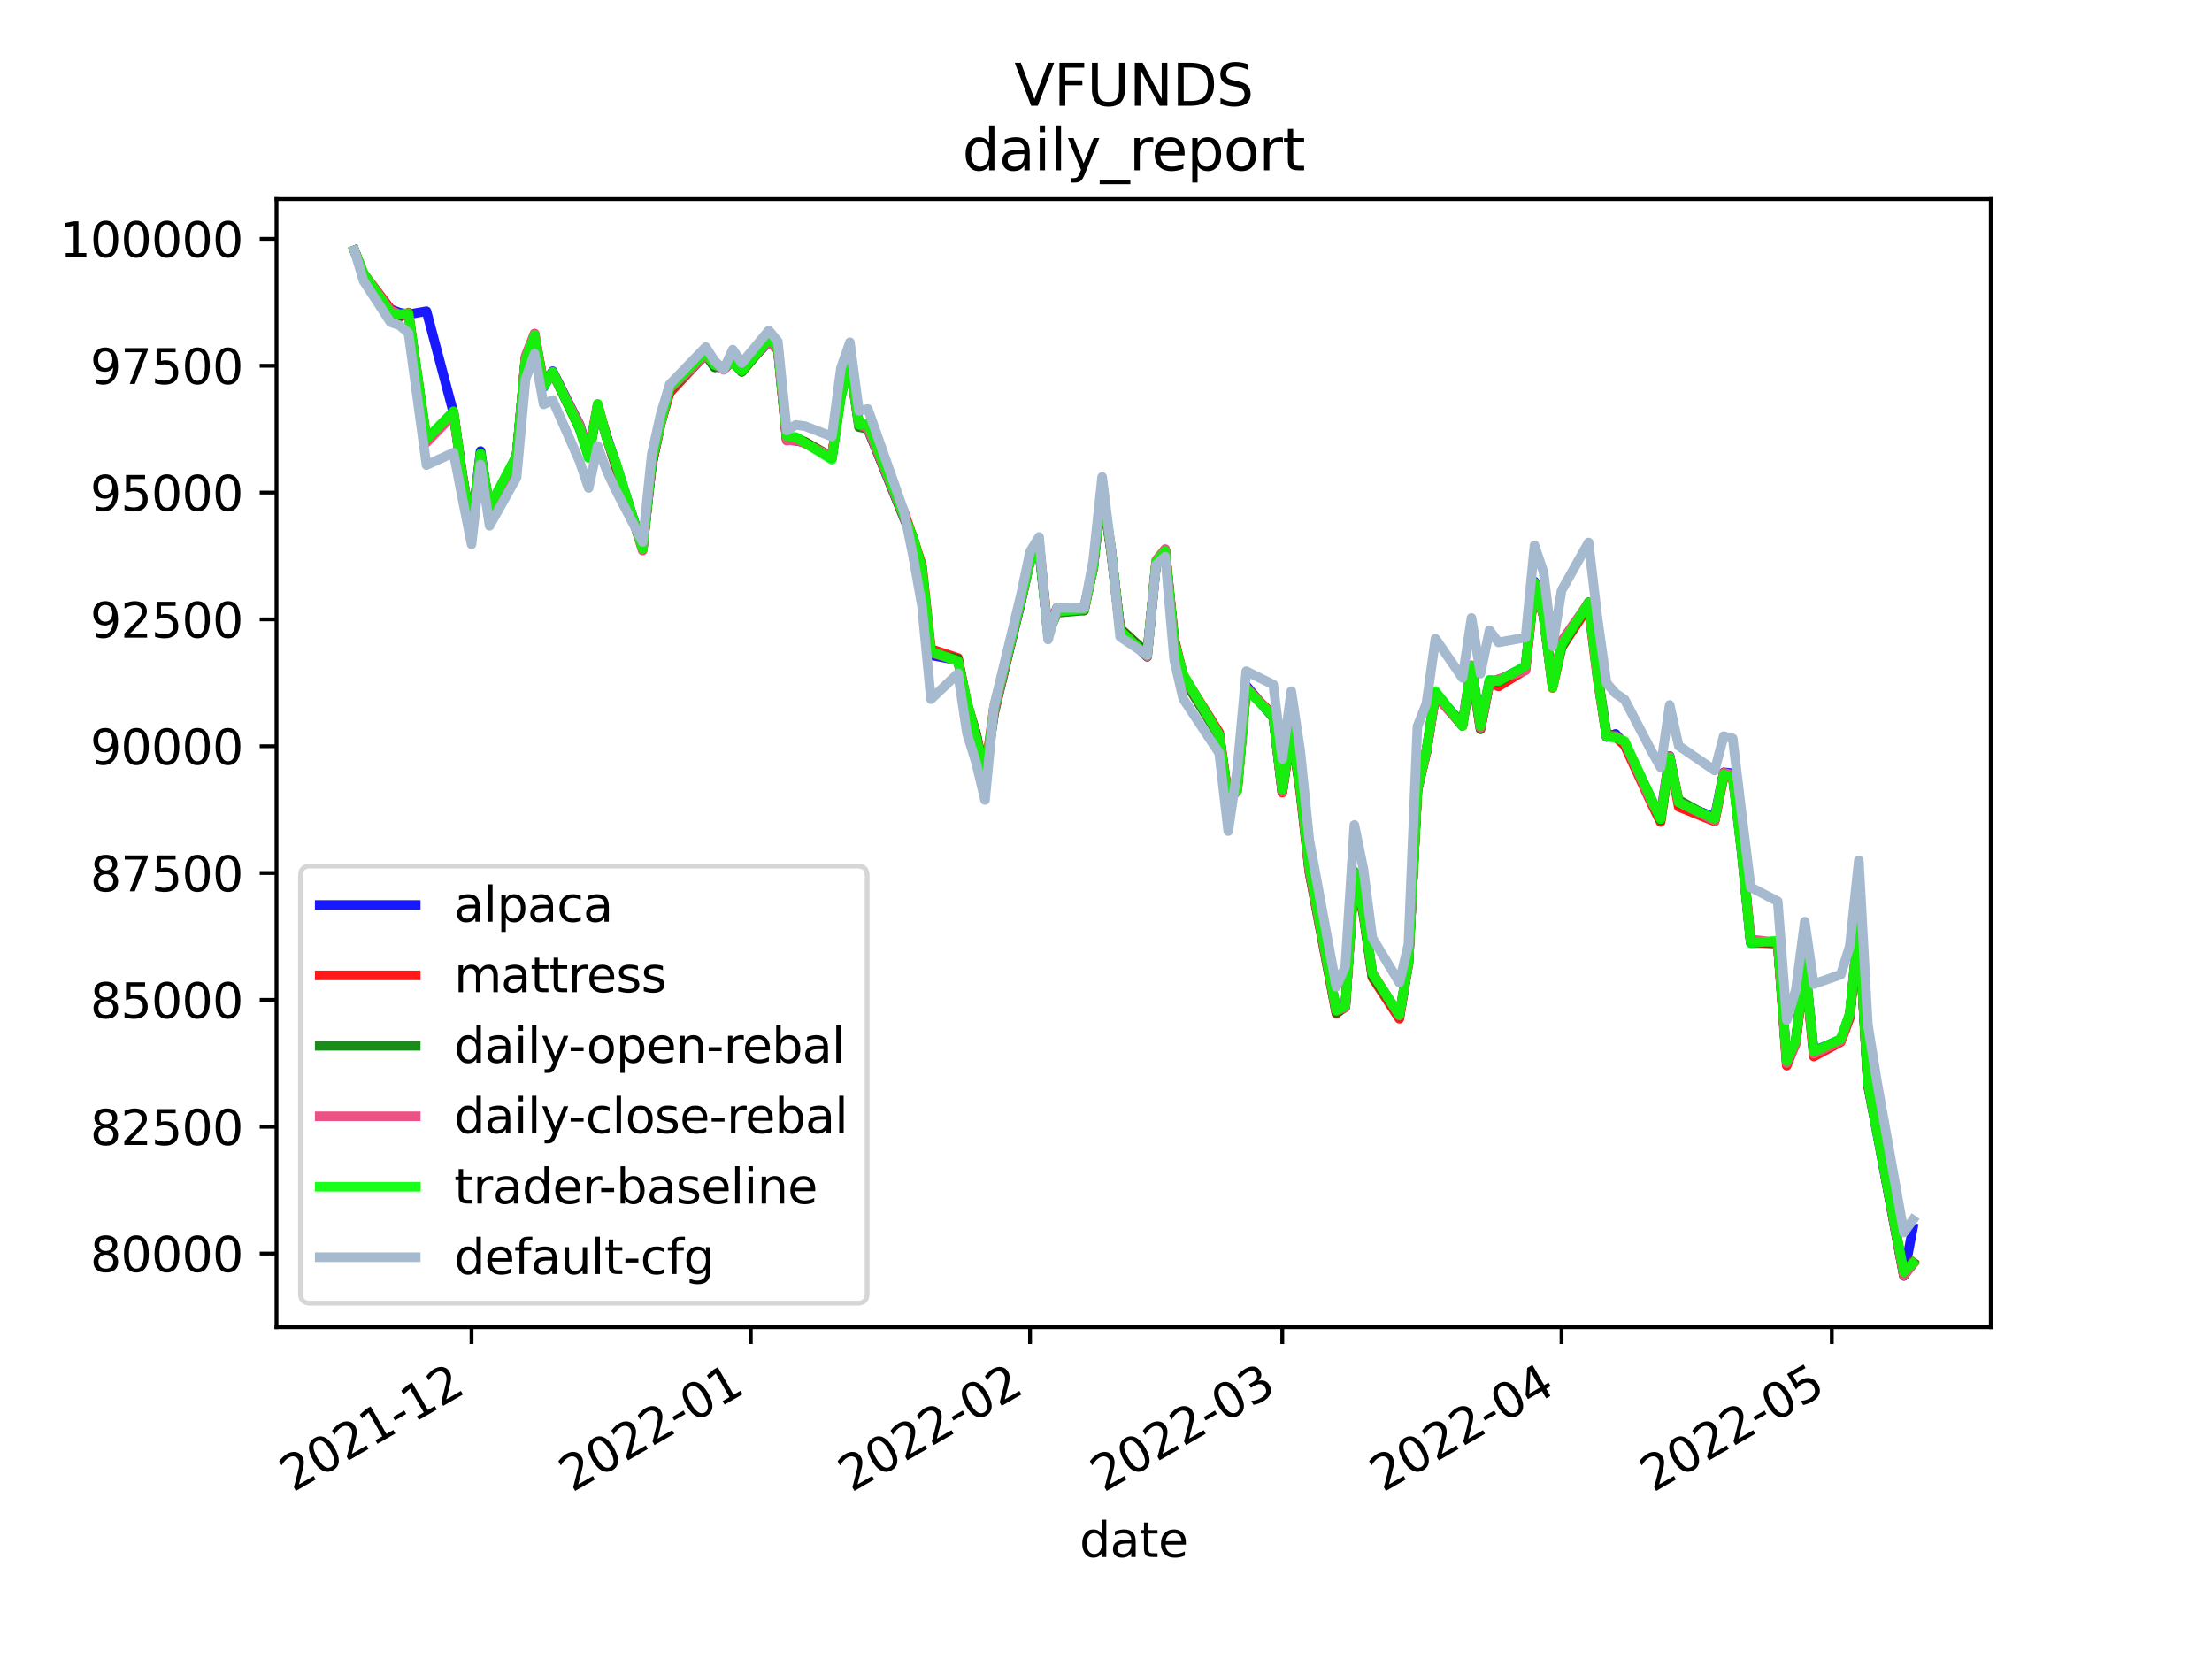 <?xml version="1.0" encoding="utf-8" standalone="no"?>
<!DOCTYPE svg PUBLIC "-//W3C//DTD SVG 1.1//EN"
  "http://www.w3.org/Graphics/SVG/1.1/DTD/svg11.dtd">
<svg height="345.6pt" version="1.1" viewBox="0 0 460.8 345.6" width="460.8pt" xmlns="http://www.w3.org/2000/svg" xmlns:xlink="http://www.w3.org/1999/xlink">
 <defs>
  <style type="text/css">*{stroke-linecap:butt;stroke-linejoin:round;}</style>
 </defs>
 <g id="figure_1">
  <g id="patch_1">
   <path d="M 0 345.6 
L 460.8 345.6 
L 460.8 0 
L 0 0 
z
" style="fill:#ffffff;"/>
  </g>
  <g id="axes_1">
   <g id="patch_2">
    <path d="M 57.6 276.48 
L 414.72 276.48 
L 414.72 41.472 
L 57.6 41.472 
z
" style="fill:#ffffff;"/>
   </g>
   <g id="matplotlib.axis_1">
    <g id="xtick_1">
     <g id="line2d_1">
      <defs>
       <path d="M 0 0 
L 0 3.5 
" id="m29d9d0ab93" style="stroke:#000000;stroke-width:0.8;"/>
      </defs>
      <g>
       <use style="stroke:#000000;stroke-width:0.8;" x="98.229" xlink:href="#m29d9d0ab93" y="276.48"/>
      </g>
     </g>
     <g id="text_1">
      <!-- 2021-12 -->
      <g transform="translate(61.004 310.952)rotate(-30)scale(0.1 -0.1)">
       <defs>
        <path d="M 1228 531 
L 3431 531 
L 3431 0 
L 469 0 
L 469 531 
Q 828 903 1448 1529 
Q 2069 2156 2228 2338 
Q 2531 2678 2651 2914 
Q 2772 3150 2772 3378 
Q 2772 3750 2511 3984 
Q 2250 4219 1831 4219 
Q 1534 4219 1204 4116 
Q 875 4013 500 3803 
L 500 4441 
Q 881 4594 1212 4672 
Q 1544 4750 1819 4750 
Q 2544 4750 2975 4387 
Q 3406 4025 3406 3419 
Q 3406 3131 3298 2873 
Q 3191 2616 2906 2266 
Q 2828 2175 2409 1742 
Q 1991 1309 1228 531 
z
" id="DejaVuSans-32" transform="scale(0.016)"/>
        <path d="M 2034 4250 
Q 1547 4250 1301 3770 
Q 1056 3291 1056 2328 
Q 1056 1369 1301 889 
Q 1547 409 2034 409 
Q 2525 409 2770 889 
Q 3016 1369 3016 2328 
Q 3016 3291 2770 3770 
Q 2525 4250 2034 4250 
z
M 2034 4750 
Q 2819 4750 3233 4129 
Q 3647 3509 3647 2328 
Q 3647 1150 3233 529 
Q 2819 -91 2034 -91 
Q 1250 -91 836 529 
Q 422 1150 422 2328 
Q 422 3509 836 4129 
Q 1250 4750 2034 4750 
z
" id="DejaVuSans-30" transform="scale(0.016)"/>
        <path d="M 794 531 
L 1825 531 
L 1825 4091 
L 703 3866 
L 703 4441 
L 1819 4666 
L 2450 4666 
L 2450 531 
L 3481 531 
L 3481 0 
L 794 0 
L 794 531 
z
" id="DejaVuSans-31" transform="scale(0.016)"/>
        <path d="M 313 2009 
L 1997 2009 
L 1997 1497 
L 313 1497 
L 313 2009 
z
" id="DejaVuSans-2d" transform="scale(0.016)"/>
       </defs>
       <use xlink:href="#DejaVuSans-32"/>
       <use x="63.623" xlink:href="#DejaVuSans-30"/>
       <use x="127.246" xlink:href="#DejaVuSans-32"/>
       <use x="190.869" xlink:href="#DejaVuSans-31"/>
       <use x="254.492" xlink:href="#DejaVuSans-2d"/>
       <use x="290.576" xlink:href="#DejaVuSans-31"/>
       <use x="354.199" xlink:href="#DejaVuSans-32"/>
      </g>
     </g>
    </g>
    <g id="xtick_2">
     <g id="line2d_2">
      <g>
       <use style="stroke:#000000;stroke-width:0.8;" x="156.404" xlink:href="#m29d9d0ab93" y="276.48"/>
      </g>
     </g>
     <g id="text_2">
      <!-- 2022-01 -->
      <g transform="translate(119.179 310.952)rotate(-30)scale(0.1 -0.1)">
       <use xlink:href="#DejaVuSans-32"/>
       <use x="63.623" xlink:href="#DejaVuSans-30"/>
       <use x="127.246" xlink:href="#DejaVuSans-32"/>
       <use x="190.869" xlink:href="#DejaVuSans-32"/>
       <use x="254.492" xlink:href="#DejaVuSans-2d"/>
       <use x="290.576" xlink:href="#DejaVuSans-30"/>
       <use x="354.199" xlink:href="#DejaVuSans-31"/>
      </g>
     </g>
    </g>
    <g id="xtick_3">
     <g id="line2d_3">
      <g>
       <use style="stroke:#000000;stroke-width:0.8;" x="214.579" xlink:href="#m29d9d0ab93" y="276.48"/>
      </g>
     </g>
     <g id="text_3">
      <!-- 2022-02 -->
      <g transform="translate(177.354 310.952)rotate(-30)scale(0.1 -0.1)">
       <use xlink:href="#DejaVuSans-32"/>
       <use x="63.623" xlink:href="#DejaVuSans-30"/>
       <use x="127.246" xlink:href="#DejaVuSans-32"/>
       <use x="190.869" xlink:href="#DejaVuSans-32"/>
       <use x="254.492" xlink:href="#DejaVuSans-2d"/>
       <use x="290.576" xlink:href="#DejaVuSans-30"/>
       <use x="354.199" xlink:href="#DejaVuSans-32"/>
      </g>
     </g>
    </g>
    <g id="xtick_4">
     <g id="line2d_4">
      <g>
       <use style="stroke:#000000;stroke-width:0.8;" x="267.124" xlink:href="#m29d9d0ab93" y="276.48"/>
      </g>
     </g>
     <g id="text_4">
      <!-- 2022-03 -->
      <g transform="translate(229.899 310.952)rotate(-30)scale(0.1 -0.1)">
       <defs>
        <path d="M 2597 2516 
Q 3050 2419 3304 2112 
Q 3559 1806 3559 1356 
Q 3559 666 3084 287 
Q 2609 -91 1734 -91 
Q 1441 -91 1130 -33 
Q 819 25 488 141 
L 488 750 
Q 750 597 1062 519 
Q 1375 441 1716 441 
Q 2309 441 2620 675 
Q 2931 909 2931 1356 
Q 2931 1769 2642 2001 
Q 2353 2234 1838 2234 
L 1294 2234 
L 1294 2753 
L 1863 2753 
Q 2328 2753 2575 2939 
Q 2822 3125 2822 3475 
Q 2822 3834 2567 4026 
Q 2313 4219 1838 4219 
Q 1578 4219 1281 4162 
Q 984 4106 628 3988 
L 628 4550 
Q 988 4650 1302 4700 
Q 1616 4750 1894 4750 
Q 2613 4750 3031 4423 
Q 3450 4097 3450 3541 
Q 3450 3153 3228 2886 
Q 3006 2619 2597 2516 
z
" id="DejaVuSans-33" transform="scale(0.016)"/>
       </defs>
       <use xlink:href="#DejaVuSans-32"/>
       <use x="63.623" xlink:href="#DejaVuSans-30"/>
       <use x="127.246" xlink:href="#DejaVuSans-32"/>
       <use x="190.869" xlink:href="#DejaVuSans-32"/>
       <use x="254.492" xlink:href="#DejaVuSans-2d"/>
       <use x="290.576" xlink:href="#DejaVuSans-30"/>
       <use x="354.199" xlink:href="#DejaVuSans-33"/>
      </g>
     </g>
    </g>
    <g id="xtick_5">
     <g id="line2d_5">
      <g>
       <use style="stroke:#000000;stroke-width:0.8;" x="325.299" xlink:href="#m29d9d0ab93" y="276.48"/>
      </g>
     </g>
     <g id="text_5">
      <!-- 2022-04 -->
      <g transform="translate(288.074 310.952)rotate(-30)scale(0.1 -0.1)">
       <defs>
        <path d="M 2419 4116 
L 825 1625 
L 2419 1625 
L 2419 4116 
z
M 2253 4666 
L 3047 4666 
L 3047 1625 
L 3713 1625 
L 3713 1100 
L 3047 1100 
L 3047 0 
L 2419 0 
L 2419 1100 
L 313 1100 
L 313 1709 
L 2253 4666 
z
" id="DejaVuSans-34" transform="scale(0.016)"/>
       </defs>
       <use xlink:href="#DejaVuSans-32"/>
       <use x="63.623" xlink:href="#DejaVuSans-30"/>
       <use x="127.246" xlink:href="#DejaVuSans-32"/>
       <use x="190.869" xlink:href="#DejaVuSans-32"/>
       <use x="254.492" xlink:href="#DejaVuSans-2d"/>
       <use x="290.576" xlink:href="#DejaVuSans-30"/>
       <use x="354.199" xlink:href="#DejaVuSans-34"/>
      </g>
     </g>
    </g>
    <g id="xtick_6">
     <g id="line2d_6">
      <g>
       <use style="stroke:#000000;stroke-width:0.8;" x="381.598" xlink:href="#m29d9d0ab93" y="276.48"/>
      </g>
     </g>
     <g id="text_6">
      <!-- 2022-05 -->
      <g transform="translate(344.373 310.952)rotate(-30)scale(0.1 -0.1)">
       <defs>
        <path d="M 691 4666 
L 3169 4666 
L 3169 4134 
L 1269 4134 
L 1269 2991 
Q 1406 3038 1543 3061 
Q 1681 3084 1819 3084 
Q 2600 3084 3056 2656 
Q 3513 2228 3513 1497 
Q 3513 744 3044 326 
Q 2575 -91 1722 -91 
Q 1428 -91 1123 -41 
Q 819 9 494 109 
L 494 744 
Q 775 591 1075 516 
Q 1375 441 1709 441 
Q 2250 441 2565 725 
Q 2881 1009 2881 1497 
Q 2881 1984 2565 2268 
Q 2250 2553 1709 2553 
Q 1456 2553 1204 2497 
Q 953 2441 691 2322 
L 691 4666 
z
" id="DejaVuSans-35" transform="scale(0.016)"/>
       </defs>
       <use xlink:href="#DejaVuSans-32"/>
       <use x="63.623" xlink:href="#DejaVuSans-30"/>
       <use x="127.246" xlink:href="#DejaVuSans-32"/>
       <use x="190.869" xlink:href="#DejaVuSans-32"/>
       <use x="254.492" xlink:href="#DejaVuSans-2d"/>
       <use x="290.576" xlink:href="#DejaVuSans-30"/>
       <use x="354.199" xlink:href="#DejaVuSans-35"/>
      </g>
     </g>
    </g>
    <g id="text_7">
     <!-- date -->
     <g transform="translate(224.885 324.351)scale(0.1 -0.1)">
      <defs>
       <path d="M 2906 2969 
L 2906 4863 
L 3481 4863 
L 3481 0 
L 2906 0 
L 2906 525 
Q 2725 213 2448 61 
Q 2172 -91 1784 -91 
Q 1150 -91 751 415 
Q 353 922 353 1747 
Q 353 2572 751 3078 
Q 1150 3584 1784 3584 
Q 2172 3584 2448 3432 
Q 2725 3281 2906 2969 
z
M 947 1747 
Q 947 1113 1208 752 
Q 1469 391 1925 391 
Q 2381 391 2643 752 
Q 2906 1113 2906 1747 
Q 2906 2381 2643 2742 
Q 2381 3103 1925 3103 
Q 1469 3103 1208 2742 
Q 947 2381 947 1747 
z
" id="DejaVuSans-64" transform="scale(0.016)"/>
       <path d="M 2194 1759 
Q 1497 1759 1228 1600 
Q 959 1441 959 1056 
Q 959 750 1161 570 
Q 1363 391 1709 391 
Q 2188 391 2477 730 
Q 2766 1069 2766 1631 
L 2766 1759 
L 2194 1759 
z
M 3341 1997 
L 3341 0 
L 2766 0 
L 2766 531 
Q 2569 213 2275 61 
Q 1981 -91 1556 -91 
Q 1019 -91 701 211 
Q 384 513 384 1019 
Q 384 1609 779 1909 
Q 1175 2209 1959 2209 
L 2766 2209 
L 2766 2266 
Q 2766 2663 2505 2880 
Q 2244 3097 1772 3097 
Q 1472 3097 1187 3025 
Q 903 2953 641 2809 
L 641 3341 
Q 956 3463 1253 3523 
Q 1550 3584 1831 3584 
Q 2591 3584 2966 3190 
Q 3341 2797 3341 1997 
z
" id="DejaVuSans-61" transform="scale(0.016)"/>
       <path d="M 1172 4494 
L 1172 3500 
L 2356 3500 
L 2356 3053 
L 1172 3053 
L 1172 1153 
Q 1172 725 1289 603 
Q 1406 481 1766 481 
L 2356 481 
L 2356 0 
L 1766 0 
Q 1100 0 847 248 
Q 594 497 594 1153 
L 594 3053 
L 172 3053 
L 172 3500 
L 594 3500 
L 594 4494 
L 1172 4494 
z
" id="DejaVuSans-74" transform="scale(0.016)"/>
       <path d="M 3597 1894 
L 3597 1613 
L 953 1613 
Q 991 1019 1311 708 
Q 1631 397 2203 397 
Q 2534 397 2845 478 
Q 3156 559 3463 722 
L 3463 178 
Q 3153 47 2828 -22 
Q 2503 -91 2169 -91 
Q 1331 -91 842 396 
Q 353 884 353 1716 
Q 353 2575 817 3079 
Q 1281 3584 2069 3584 
Q 2775 3584 3186 3129 
Q 3597 2675 3597 1894 
z
M 3022 2063 
Q 3016 2534 2758 2815 
Q 2500 3097 2075 3097 
Q 1594 3097 1305 2825 
Q 1016 2553 972 2059 
L 3022 2063 
z
" id="DejaVuSans-65" transform="scale(0.016)"/>
      </defs>
      <use xlink:href="#DejaVuSans-64"/>
      <use x="63.477" xlink:href="#DejaVuSans-61"/>
      <use x="124.756" xlink:href="#DejaVuSans-74"/>
      <use x="163.965" xlink:href="#DejaVuSans-65"/>
     </g>
    </g>
   </g>
   <g id="matplotlib.axis_2">
    <g id="ytick_1">
     <g id="line2d_7">
      <defs>
       <path d="M 0 0 
L -3.5 0 
" id="ma6514fb97e" style="stroke:#000000;stroke-width:0.8;"/>
      </defs>
      <g>
       <use style="stroke:#000000;stroke-width:0.8;" x="57.6" xlink:href="#ma6514fb97e" y="261.135"/>
      </g>
     </g>
     <g id="text_8">
      <!-- 80000 -->
      <g transform="translate(18.788 264.935)scale(0.1 -0.1)">
       <defs>
        <path d="M 2034 2216 
Q 1584 2216 1326 1975 
Q 1069 1734 1069 1313 
Q 1069 891 1326 650 
Q 1584 409 2034 409 
Q 2484 409 2743 651 
Q 3003 894 3003 1313 
Q 3003 1734 2745 1975 
Q 2488 2216 2034 2216 
z
M 1403 2484 
Q 997 2584 770 2862 
Q 544 3141 544 3541 
Q 544 4100 942 4425 
Q 1341 4750 2034 4750 
Q 2731 4750 3128 4425 
Q 3525 4100 3525 3541 
Q 3525 3141 3298 2862 
Q 3072 2584 2669 2484 
Q 3125 2378 3379 2068 
Q 3634 1759 3634 1313 
Q 3634 634 3220 271 
Q 2806 -91 2034 -91 
Q 1263 -91 848 271 
Q 434 634 434 1313 
Q 434 1759 690 2068 
Q 947 2378 1403 2484 
z
M 1172 3481 
Q 1172 3119 1398 2916 
Q 1625 2713 2034 2713 
Q 2441 2713 2670 2916 
Q 2900 3119 2900 3481 
Q 2900 3844 2670 4047 
Q 2441 4250 2034 4250 
Q 1625 4250 1398 4047 
Q 1172 3844 1172 3481 
z
" id="DejaVuSans-38" transform="scale(0.016)"/>
       </defs>
       <use xlink:href="#DejaVuSans-38"/>
       <use x="63.623" xlink:href="#DejaVuSans-30"/>
       <use x="127.246" xlink:href="#DejaVuSans-30"/>
       <use x="190.869" xlink:href="#DejaVuSans-30"/>
       <use x="254.492" xlink:href="#DejaVuSans-30"/>
      </g>
     </g>
    </g>
    <g id="ytick_2">
     <g id="line2d_8">
      <g>
       <use style="stroke:#000000;stroke-width:0.8;" x="57.6" xlink:href="#ma6514fb97e" y="234.714"/>
      </g>
     </g>
     <g id="text_9">
      <!-- 82500 -->
      <g transform="translate(18.788 238.513)scale(0.1 -0.1)">
       <use xlink:href="#DejaVuSans-38"/>
       <use x="63.623" xlink:href="#DejaVuSans-32"/>
       <use x="127.246" xlink:href="#DejaVuSans-35"/>
       <use x="190.869" xlink:href="#DejaVuSans-30"/>
       <use x="254.492" xlink:href="#DejaVuSans-30"/>
      </g>
     </g>
    </g>
    <g id="ytick_3">
     <g id="line2d_9">
      <g>
       <use style="stroke:#000000;stroke-width:0.8;" x="57.6" xlink:href="#ma6514fb97e" y="208.293"/>
      </g>
     </g>
     <g id="text_10">
      <!-- 85000 -->
      <g transform="translate(18.788 212.092)scale(0.1 -0.1)">
       <use xlink:href="#DejaVuSans-38"/>
       <use x="63.623" xlink:href="#DejaVuSans-35"/>
       <use x="127.246" xlink:href="#DejaVuSans-30"/>
       <use x="190.869" xlink:href="#DejaVuSans-30"/>
       <use x="254.492" xlink:href="#DejaVuSans-30"/>
      </g>
     </g>
    </g>
    <g id="ytick_4">
     <g id="line2d_10">
      <g>
       <use style="stroke:#000000;stroke-width:0.8;" x="57.6" xlink:href="#ma6514fb97e" y="181.872"/>
      </g>
     </g>
     <g id="text_11">
      <!-- 87500 -->
      <g transform="translate(18.788 185.671)scale(0.1 -0.1)">
       <defs>
        <path d="M 525 4666 
L 3525 4666 
L 3525 4397 
L 1831 0 
L 1172 0 
L 2766 4134 
L 525 4134 
L 525 4666 
z
" id="DejaVuSans-37" transform="scale(0.016)"/>
       </defs>
       <use xlink:href="#DejaVuSans-38"/>
       <use x="63.623" xlink:href="#DejaVuSans-37"/>
       <use x="127.246" xlink:href="#DejaVuSans-35"/>
       <use x="190.869" xlink:href="#DejaVuSans-30"/>
       <use x="254.492" xlink:href="#DejaVuSans-30"/>
      </g>
     </g>
    </g>
    <g id="ytick_5">
     <g id="line2d_11">
      <g>
       <use style="stroke:#000000;stroke-width:0.8;" x="57.6" xlink:href="#ma6514fb97e" y="155.45"/>
      </g>
     </g>
     <g id="text_12">
      <!-- 90000 -->
      <g transform="translate(18.788 159.25)scale(0.1 -0.1)">
       <defs>
        <path d="M 703 97 
L 703 672 
Q 941 559 1184 500 
Q 1428 441 1663 441 
Q 2288 441 2617 861 
Q 2947 1281 2994 2138 
Q 2813 1869 2534 1725 
Q 2256 1581 1919 1581 
Q 1219 1581 811 2004 
Q 403 2428 403 3163 
Q 403 3881 828 4315 
Q 1253 4750 1959 4750 
Q 2769 4750 3195 4129 
Q 3622 3509 3622 2328 
Q 3622 1225 3098 567 
Q 2575 -91 1691 -91 
Q 1453 -91 1209 -44 
Q 966 3 703 97 
z
M 1959 2075 
Q 2384 2075 2632 2365 
Q 2881 2656 2881 3163 
Q 2881 3666 2632 3958 
Q 2384 4250 1959 4250 
Q 1534 4250 1286 3958 
Q 1038 3666 1038 3163 
Q 1038 2656 1286 2365 
Q 1534 2075 1959 2075 
z
" id="DejaVuSans-39" transform="scale(0.016)"/>
       </defs>
       <use xlink:href="#DejaVuSans-39"/>
       <use x="63.623" xlink:href="#DejaVuSans-30"/>
       <use x="127.246" xlink:href="#DejaVuSans-30"/>
       <use x="190.869" xlink:href="#DejaVuSans-30"/>
       <use x="254.492" xlink:href="#DejaVuSans-30"/>
      </g>
     </g>
    </g>
    <g id="ytick_6">
     <g id="line2d_12">
      <g>
       <use style="stroke:#000000;stroke-width:0.8;" x="57.6" xlink:href="#ma6514fb97e" y="129.029"/>
      </g>
     </g>
     <g id="text_13">
      <!-- 92500 -->
      <g transform="translate(18.788 132.828)scale(0.1 -0.1)">
       <use xlink:href="#DejaVuSans-39"/>
       <use x="63.623" xlink:href="#DejaVuSans-32"/>
       <use x="127.246" xlink:href="#DejaVuSans-35"/>
       <use x="190.869" xlink:href="#DejaVuSans-30"/>
       <use x="254.492" xlink:href="#DejaVuSans-30"/>
      </g>
     </g>
    </g>
    <g id="ytick_7">
     <g id="line2d_13">
      <g>
       <use style="stroke:#000000;stroke-width:0.8;" x="57.6" xlink:href="#ma6514fb97e" y="102.608"/>
      </g>
     </g>
     <g id="text_14">
      <!-- 95000 -->
      <g transform="translate(18.788 106.407)scale(0.1 -0.1)">
       <use xlink:href="#DejaVuSans-39"/>
       <use x="63.623" xlink:href="#DejaVuSans-35"/>
       <use x="127.246" xlink:href="#DejaVuSans-30"/>
       <use x="190.869" xlink:href="#DejaVuSans-30"/>
       <use x="254.492" xlink:href="#DejaVuSans-30"/>
      </g>
     </g>
    </g>
    <g id="ytick_8">
     <g id="line2d_14">
      <g>
       <use style="stroke:#000000;stroke-width:0.8;" x="57.6" xlink:href="#ma6514fb97e" y="76.187"/>
      </g>
     </g>
     <g id="text_15">
      <!-- 97500 -->
      <g transform="translate(18.788 79.986)scale(0.1 -0.1)">
       <use xlink:href="#DejaVuSans-39"/>
       <use x="63.623" xlink:href="#DejaVuSans-37"/>
       <use x="127.246" xlink:href="#DejaVuSans-35"/>
       <use x="190.869" xlink:href="#DejaVuSans-30"/>
       <use x="254.492" xlink:href="#DejaVuSans-30"/>
      </g>
     </g>
    </g>
    <g id="ytick_9">
     <g id="line2d_15">
      <g>
       <use style="stroke:#000000;stroke-width:0.8;" x="57.6" xlink:href="#ma6514fb97e" y="49.765"/>
      </g>
     </g>
     <g id="text_16">
      <!-- 100000 -->
      <g transform="translate(12.425 53.564)scale(0.1 -0.1)">
       <use xlink:href="#DejaVuSans-31"/>
       <use x="63.623" xlink:href="#DejaVuSans-30"/>
       <use x="127.246" xlink:href="#DejaVuSans-30"/>
       <use x="190.869" xlink:href="#DejaVuSans-30"/>
       <use x="254.492" xlink:href="#DejaVuSans-30"/>
       <use x="318.115" xlink:href="#DejaVuSans-30"/>
      </g>
     </g>
    </g>
   </g>
   <g id="line2d_16">
    <path clip-path="url(#p8df8f8af21)" d="M 73.833 52.154 
L 75.709 57.34 
L 81.339 64.417 
L 83.216 65.114 
L 85.092 65.475 
L 88.846 64.832 
L 94.476 86.018 
L 96.352 99.411 
L 98.229 109.926 
L 100.105 93.966 
L 101.982 106.08 
L 107.612 95.044 
L 109.488 74.709 
L 111.365 70.242 
L 113.242 80.667 
L 115.118 77.317 
L 120.748 88.497 
L 122.625 94.473 
L 124.501 84.814 
L 126.378 90.873 
L 128.255 96.451 
L 133.884 114.184 
L 135.761 97.016 
L 137.638 88.232 
L 139.514 81.287 
L 147.021 73.72 
L 148.897 76.435 
L 150.774 76.517 
L 152.651 75.105 
L 154.527 76.954 
L 160.157 71.212 
L 162.034 72.499 
L 163.91 91.657 
L 165.787 91.783 
L 167.664 92.191 
L 173.293 95.419 
L 175.17 81.701 
L 177.047 75.493 
L 178.923 88.353 
L 180.8 89.39 
L 188.306 107.823 
L 190.183 111.917 
L 192.06 118.69 
L 193.936 136.488 
L 199.566 137.555 
L 201.443 146.57 
L 203.319 152.799 
L 205.196 161.941 
L 207.072 148.364 
L 212.702 125.381 
L 214.579 116.796 
L 216.456 114.317 
L 218.332 132.123 
L 220.209 126.677 
L 225.839 126.618 
L 227.715 118.306 
L 229.592 101.795 
L 231.468 114.615 
L 233.345 131.209 
L 238.975 136.829 
L 240.852 117.413 
L 242.728 114.717 
L 244.605 133.52 
L 246.481 140.792 
L 253.988 153.107 
L 255.864 166.37 
L 257.741 164.049 
L 259.618 142.856 
L 265.248 149.485 
L 267.124 164.869 
L 269.001 151.72 
L 270.877 164.183 
L 272.754 180.49 
L 278.384 210.39 
L 280.26 209.701 
L 282.137 182.278 
L 284.014 190.141 
L 285.89 202.81 
L 291.52 211.611 
L 293.397 200.777 
L 295.273 164.286 
L 297.15 156.527 
L 299.027 144.326 
L 304.656 150.878 
L 306.533 138.652 
L 308.41 151.134 
L 310.286 141.764 
L 312.163 141.713 
L 317.793 138.901 
L 319.669 121.154 
L 321.546 128.26 
L 323.423 142.582 
L 325.299 134.22 
L 330.929 125.758 
L 332.806 140.734 
L 334.682 153.534 
L 336.559 152.887 
L 338.436 154.976 
L 344.065 166.959 
L 345.942 169.988 
L 347.819 157.479 
L 349.695 167.346 
L 357.202 170.279 
L 359.078 160.887 
L 360.955 161.096 
L 362.832 177.629 
L 364.708 196.435 
L 370.338 196.476 
L 372.215 221.14 
L 374.091 216.89 
L 375.968 200.64 
L 377.844 218.909 
L 383.474 216.594 
L 385.351 211.299 
L 387.228 192.39 
L 389.104 225.907 
L 390.981 235.728 
L 396.611 265.77 
L 398.487 255.809 
" style="fill:none;stroke:#0000ff;stroke-linecap:square;stroke-opacity:0.9;stroke-width:2;"/>
   </g>
   <g id="line2d_17">
    <path clip-path="url(#p8df8f8af21)" d="M 73.833 52.154 
L 75.709 56.926 
L 81.339 64.359 
L 83.216 66.059 
L 85.092 65.114 
L 88.846 91.628 
L 94.476 85.788 
L 96.352 99.462 
L 98.229 109.836 
L 100.105 94.849 
L 101.982 105.848 
L 107.612 95.065 
L 109.488 74.386 
L 111.365 69.52 
L 113.242 79.812 
L 115.118 77.508 
L 120.748 89.185 
L 122.625 94.581 
L 124.501 84.252 
L 126.378 91.022 
L 128.255 97.078 
L 133.884 114.198 
L 135.761 97.054 
L 137.638 88.175 
L 139.514 81.818 
L 147.021 73.752 
L 148.897 75.909 
L 150.774 76.929 
L 152.651 75.132 
L 154.527 77.468 
L 160.157 70.557 
L 162.034 72.196 
L 163.91 91.655 
L 165.787 91.794 
L 167.664 92.048 
L 173.293 95.312 
L 175.17 81.995 
L 177.047 75.778 
L 178.923 88.066 
L 180.8 88.886 
L 188.306 106.594 
L 190.183 111.96 
L 192.06 117.781 
L 193.936 135.22 
L 199.566 137.058 
L 201.443 146.47 
L 203.319 152.791 
L 205.196 161.113 
L 207.072 147.322 
L 212.702 125.021 
L 214.579 116.81 
L 216.456 112.928 
L 218.332 131.792 
L 220.209 126.606 
L 225.839 127.174 
L 227.715 118.364 
L 229.592 101.247 
L 231.468 114.824 
L 233.345 130.957 
L 238.975 136.143 
L 240.852 117.18 
L 242.728 114.595 
L 244.605 132.975 
L 246.481 140.658 
L 253.988 152.626 
L 255.864 166.154 
L 257.741 164.005 
L 259.618 143.453 
L 265.248 148.895 
L 267.124 165.128 
L 269.001 152.095 
L 270.877 164.998 
L 272.754 181.617 
L 278.384 211.158 
L 280.26 209.58 
L 282.137 182.021 
L 284.014 190.503 
L 285.89 203.625 
L 291.52 212.215 
L 293.397 200.461 
L 295.273 164.62 
L 297.15 156.62 
L 299.027 144.821 
L 304.656 151.134 
L 306.533 139.413 
L 308.41 151.92 
L 310.286 142.185 
L 312.163 142.996 
L 317.793 139.545 
L 319.669 122.131 
L 321.546 128.361 
L 323.423 143.314 
L 325.299 134.878 
L 330.929 126.352 
L 332.806 141.408 
L 334.682 153.429 
L 336.559 153.536 
L 338.436 155.257 
L 344.065 167.463 
L 345.942 171.235 
L 347.819 157.858 
L 349.695 168.085 
L 357.202 171.109 
L 359.078 161.855 
L 360.955 161.769 
L 362.832 177.298 
L 364.708 196.274 
L 370.338 196.57 
L 372.215 221.992 
L 374.091 217.315 
L 375.968 201.175 
L 377.844 220.087 
L 383.474 217.053 
L 385.351 212.015 
L 387.228 192.753 
L 389.104 225.932 
L 390.981 235.395 
L 396.611 265.576 
L 398.487 262.936 
" style="fill:none;stroke:#ff0000;stroke-linecap:square;stroke-opacity:0.9;stroke-width:2;"/>
   </g>
   <g id="line2d_18">
    <path clip-path="url(#p8df8f8af21)" d="M 73.833 52.154 
L 75.709 57.112 
L 81.339 65.144 
L 83.216 65.912 
L 85.092 65.417 
L 88.846 91.671 
L 94.476 86.111 
L 96.352 98.998 
L 98.229 110.582 
L 100.105 94.459 
L 101.982 106.427 
L 107.612 94.973 
L 109.488 74.726 
L 111.365 70.088 
L 113.242 80.108 
L 115.118 77.65 
L 120.748 89.337 
L 122.625 95.236 
L 124.501 84.802 
L 126.378 91.21 
L 128.255 96.933 
L 133.884 114.48 
L 135.761 96.447 
L 137.638 87.516 
L 139.514 81.153 
L 147.021 73.962 
L 148.897 76.53 
L 150.774 76.228 
L 152.651 75.421 
L 154.527 77.434 
L 160.157 70.953 
L 162.034 72.678 
L 163.91 91.713 
L 165.787 91.153 
L 167.664 92.044 
L 173.293 95.163 
L 175.17 82.55 
L 177.047 75.638 
L 178.923 88.969 
L 180.8 89.355 
L 188.306 107.932 
L 190.183 112.404 
L 192.06 119.173 
L 193.936 135.998 
L 199.566 137.284 
L 201.443 147.233 
L 203.319 153.267 
L 205.196 162.001 
L 207.072 148.715 
L 212.702 125.109 
L 214.579 116.453 
L 216.456 114.024 
L 218.332 132.151 
L 220.209 127.657 
L 225.839 127.17 
L 227.715 118.271 
L 229.592 102.272 
L 231.468 115.002 
L 233.345 130.909 
L 238.975 136.073 
L 240.852 117.158 
L 242.728 114.567 
L 244.605 133.857 
L 246.481 141.362 
L 253.988 153.414 
L 255.864 167.311 
L 257.741 164.367 
L 259.618 143.388 
L 265.248 149.173 
L 267.124 164.898 
L 269.001 152.428 
L 270.877 164.387 
L 272.754 181.526 
L 278.384 210.997 
L 280.26 209.827 
L 282.137 181.564 
L 284.014 190.195 
L 285.89 203.339 
L 291.52 211.519 
L 293.397 200.371 
L 295.273 164.618 
L 297.15 156.449 
L 299.027 144.386 
L 304.656 151.23 
L 306.533 139.655 
L 308.41 151.886 
L 310.286 142.145 
L 312.163 142.038 
L 317.793 138.972 
L 319.669 121.682 
L 321.546 128.259 
L 323.423 142.785 
L 325.299 134.744 
L 330.929 125.448 
L 332.806 140.529 
L 334.682 152.748 
L 336.559 153.446 
L 338.436 154.635 
L 344.065 166.524 
L 345.942 170.764 
L 347.819 158.053 
L 349.695 166.645 
L 357.202 170.833 
L 359.078 161.01 
L 360.955 161.614 
L 362.832 176.842 
L 364.708 196.201 
L 370.338 196.384 
L 372.215 221.019 
L 374.091 216.962 
L 375.968 200.673 
L 377.844 219.211 
L 383.474 216.488 
L 385.351 211.44 
L 387.228 192.774 
L 389.104 225.575 
L 390.981 235.253 
L 396.611 265.798 
L 398.487 263.121 
" style="fill:none;stroke:#008000;stroke-linecap:square;stroke-opacity:0.9;stroke-width:2;"/>
   </g>
   <g id="line2d_19">
    <path clip-path="url(#p8df8f8af21)" d="M 73.833 52.154 
L 75.709 56.99 
L 81.339 64.693 
L 83.216 65.47 
L 85.092 65.69 
L 88.846 92.177 
L 94.476 86.385 
L 96.352 99.239 
L 98.229 110.081 
L 100.105 94.885 
L 101.982 105.607 
L 107.612 95.482 
L 109.488 74.186 
L 111.365 69.488 
L 113.242 80.232 
L 115.118 77.584 
L 120.748 88.565 
L 122.625 94.803 
L 124.501 84.536 
L 126.378 91.254 
L 128.255 96.447 
L 133.884 114.695 
L 135.761 96.327 
L 137.638 88.31 
L 139.514 80.962 
L 147.021 73.966 
L 148.897 75.901 
L 150.774 77.028 
L 152.651 75.04 
L 154.527 76.917 
L 160.157 71.167 
L 162.034 72.913 
L 163.91 91.788 
L 165.787 91.643 
L 167.664 92.356 
L 173.293 95.157 
L 175.17 81.86 
L 177.047 76.07 
L 178.923 88.475 
L 180.8 89.204 
L 188.306 107.638 
L 190.183 112.139 
L 192.06 119.367 
L 193.936 135.913 
L 199.566 137.679 
L 201.443 146.637 
L 203.319 153.635 
L 205.196 161.088 
L 207.072 148.318 
L 212.702 125.039 
L 214.579 117.089 
L 216.456 113.422 
L 218.332 132.18 
L 220.209 127.441 
L 225.839 126.77 
L 227.715 118.631 
L 229.592 101.597 
L 231.468 114.584 
L 233.345 131.312 
L 238.975 136.753 
L 240.852 116.737 
L 242.728 114.378 
L 244.605 133.683 
L 246.481 140.739 
L 253.988 153.092 
L 255.864 166.877 
L 257.741 164.756 
L 259.618 143.221 
L 265.248 149.167 
L 267.124 164.937 
L 269.001 151.594 
L 270.877 164.065 
L 272.754 181.223 
L 278.384 210.589 
L 280.26 209.846 
L 282.137 182.032 
L 284.014 189.744 
L 285.89 202.684 
L 291.52 211.571 
L 293.397 200.843 
L 295.273 164.497 
L 297.15 156.782 
L 299.027 144.873 
L 304.656 151.108 
L 306.533 138.607 
L 308.41 151.608 
L 310.286 142.379 
L 312.163 141.486 
L 317.793 139.677 
L 319.669 121.342 
L 321.546 128.226 
L 323.423 142.856 
L 325.299 133.59 
L 330.929 125.59 
L 332.806 141.184 
L 334.682 153.282 
L 336.559 153.353 
L 338.436 154.66 
L 344.065 167.119 
L 345.942 170.156 
L 347.819 157.54 
L 349.695 167.121 
L 357.202 170.93 
L 359.078 160.962 
L 360.955 161.404 
L 362.832 176.649 
L 364.708 195.696 
L 370.338 196.387 
L 372.215 221.471 
L 374.091 217.449 
L 375.968 200.559 
L 377.844 219.514 
L 383.474 216.847 
L 385.351 211.373 
L 387.228 191.799 
L 389.104 224.96 
L 390.981 234.87 
L 396.611 265.717 
L 398.487 263.394 
" style="fill:none;stroke:#ec5283;stroke-linecap:square;stroke-width:2;"/>
   </g>
   <g id="line2d_20">
    <path clip-path="url(#p8df8f8af21)" d="M 73.833 52.154 
L 75.709 56.87 
L 81.339 65.191 
L 83.216 65.517 
L 85.092 65.223 
L 88.846 91.419 
L 94.476 85.667 
L 96.352 99.681 
L 98.229 110.274 
L 100.105 94.491 
L 101.982 105.472 
L 107.612 94.936 
L 109.488 74.952 
L 111.365 69.76 
L 113.242 80.606 
L 115.118 77.441 
L 120.748 89.213 
L 122.625 95.422 
L 124.501 84.132 
L 126.378 91.244 
L 128.255 96.221 
L 133.884 114.364 
L 135.761 96.283 
L 137.638 88.046 
L 139.514 80.714 
L 147.021 73.337 
L 148.897 76.084 
L 150.774 76.322 
L 152.651 75.621 
L 154.527 77.307 
L 160.157 70.597 
L 162.034 72.409 
L 163.91 90.881 
L 165.787 91.045 
L 167.664 92.236 
L 173.293 95.75 
L 175.17 82.578 
L 177.047 75.381 
L 178.923 88.417 
L 180.8 88.328 
L 188.306 107.343 
L 190.183 111.873 
L 192.06 118.285 
L 193.936 135.69 
L 199.566 137.757 
L 201.443 146.157 
L 203.319 153.286 
L 205.196 161.812 
L 207.072 147.583 
L 212.702 124.938 
L 214.579 117.031 
L 216.456 113.732 
L 218.332 132.432 
L 220.209 127.335 
L 225.839 126.972 
L 227.715 118.339 
L 229.592 101.571 
L 231.468 114.26 
L 233.345 131.503 
L 238.975 136.569 
L 240.852 117.002 
L 242.728 114.788 
L 244.605 133.651 
L 246.481 140.472 
L 253.988 153.152 
L 255.864 166.563 
L 257.741 164.614 
L 259.618 143.459 
L 265.248 149.242 
L 267.124 164.473 
L 269.001 152.206 
L 270.877 164.105 
L 272.754 180.332 
L 278.384 210.466 
L 280.26 209.5 
L 282.137 181.719 
L 284.014 189.85 
L 285.89 202.801 
L 291.52 211.436 
L 293.397 200.535 
L 295.273 164.381 
L 297.15 156.222 
L 299.027 143.989 
L 304.656 151.219 
L 306.533 138.793 
L 308.41 151.173 
L 310.286 141.615 
L 312.163 141.918 
L 317.793 138.701 
L 319.669 121.479 
L 321.546 128.197 
L 323.423 143.259 
L 325.299 134.421 
L 330.929 125.598 
L 332.806 140.913 
L 334.682 153.471 
L 336.559 153.695 
L 338.436 154.374 
L 344.065 166.614 
L 345.942 170.637 
L 347.819 157.8 
L 349.695 167.185 
L 357.202 170.557 
L 359.078 161.345 
L 360.955 161.942 
L 362.832 177.658 
L 364.708 196.46 
L 370.338 195.932 
L 372.215 221.046 
L 374.091 216.722 
L 375.968 200.473 
L 377.844 219.064 
L 383.474 216.435 
L 385.351 211.023 
L 387.228 192.446 
L 389.104 225.569 
L 390.981 235.697 
L 396.611 264.973 
L 398.487 263.109 
" style="fill:none;stroke:#00ff00;stroke-linecap:square;stroke-opacity:0.9;stroke-width:2;"/>
   </g>
   <g id="line2d_21">
    <path clip-path="url(#p8df8f8af21)" d="M 73.833 52.154 
L 75.709 58.459 
L 81.339 67.108 
L 83.216 67.763 
L 85.092 69.382 
L 88.846 96.884 
L 94.476 94.301 
L 96.352 103.924 
L 98.229 113.385 
L 100.105 96.8 
L 101.982 109.527 
L 107.612 99.48 
L 109.488 78.972 
L 111.365 73.654 
L 113.242 84.229 
L 115.118 83.358 
L 120.748 96.115 
L 122.625 101.653 
L 124.501 92.93 
L 126.378 98.024 
L 128.255 102.06 
L 133.884 112.894 
L 135.761 94.716 
L 137.638 86.238 
L 139.514 80.083 
L 147.021 72.309 
L 148.897 75.256 
L 150.774 76.949 
L 152.651 72.832 
L 154.527 75.626 
L 160.157 68.853 
L 162.034 71.13 
L 163.91 89.669 
L 165.787 88.513 
L 167.664 88.764 
L 173.293 90.929 
L 175.17 76.718 
L 177.047 71.309 
L 178.923 85.558 
L 180.8 85.21 
L 188.306 106.529 
L 190.183 115.674 
L 192.06 126.234 
L 193.936 145.652 
L 199.566 140.291 
L 201.443 152.792 
L 203.319 158.822 
L 205.196 166.652 
L 207.072 147.122 
L 212.702 123.827 
L 214.579 114.93 
L 216.456 111.86 
L 218.332 133.217 
L 220.209 126.61 
L 225.839 126.682 
L 227.715 116.916 
L 229.592 99.36 
L 231.468 114.382 
L 233.345 132.662 
L 238.975 136.445 
L 240.852 117.648 
L 242.728 115.966 
L 244.605 137.454 
L 246.481 145.569 
L 253.988 156.897 
L 255.864 173.131 
L 257.741 160.261 
L 259.618 139.824 
L 265.248 142.614 
L 267.124 158.088 
L 269.001 143.984 
L 270.877 156.528 
L 272.754 175.032 
L 278.384 205.559 
L 280.26 201.256 
L 282.137 171.853 
L 284.014 181.016 
L 285.89 195.39 
L 291.52 204.689 
L 293.397 196.763 
L 295.273 151.347 
L 297.15 146.551 
L 299.027 133.065 
L 304.656 141.212 
L 306.533 128.731 
L 308.41 140.326 
L 310.286 131.329 
L 312.163 133.819 
L 317.793 132.817 
L 319.669 113.609 
L 321.546 119.209 
L 323.423 134.611 
L 325.299 123.01 
L 330.929 113.011 
L 332.806 128.953 
L 334.682 142.285 
L 336.559 144.45 
L 338.436 145.725 
L 344.065 156.51 
L 345.942 159.85 
L 347.819 146.859 
L 349.695 155.363 
L 357.202 160.505 
L 359.078 153.359 
L 360.955 153.831 
L 362.832 169.551 
L 364.708 184.84 
L 370.338 187.768 
L 372.215 212.487 
L 374.091 206.258 
L 375.968 192 
L 377.844 204.999 
L 383.474 203.02 
L 385.351 197.048 
L 387.228 179.243 
L 389.104 213.391 
L 390.981 225.162 
L 396.611 256.727 
L 398.487 254.136 
" style="fill:none;stroke:#a5b9cf;stroke-linecap:square;stroke-width:2;"/>
   </g>
   <g id="patch_3">
    <path d="M 57.6 276.48 
L 57.6 41.472 
" style="fill:none;stroke:#000000;stroke-linecap:square;stroke-linejoin:miter;stroke-width:0.8;"/>
   </g>
   <g id="patch_4">
    <path d="M 414.72 276.48 
L 414.72 41.472 
" style="fill:none;stroke:#000000;stroke-linecap:square;stroke-linejoin:miter;stroke-width:0.8;"/>
   </g>
   <g id="patch_5">
    <path d="M 57.6 276.48 
L 414.72 276.48 
" style="fill:none;stroke:#000000;stroke-linecap:square;stroke-linejoin:miter;stroke-width:0.8;"/>
   </g>
   <g id="patch_6">
    <path d="M 57.6 41.472 
L 414.72 41.472 
" style="fill:none;stroke:#000000;stroke-linecap:square;stroke-linejoin:miter;stroke-width:0.8;"/>
   </g>
   <g id="text_17">
    <!-- VFUNDS -->
    <g transform="translate(211.296 22.035)scale(0.12 -0.12)">
     <defs>
      <path d="M 1831 0 
L 50 4666 
L 709 4666 
L 2188 738 
L 3669 4666 
L 4325 4666 
L 2547 0 
L 1831 0 
z
" id="DejaVuSans-56" transform="scale(0.016)"/>
      <path d="M 628 4666 
L 3309 4666 
L 3309 4134 
L 1259 4134 
L 1259 2759 
L 3109 2759 
L 3109 2228 
L 1259 2228 
L 1259 0 
L 628 0 
L 628 4666 
z
" id="DejaVuSans-46" transform="scale(0.016)"/>
      <path d="M 556 4666 
L 1191 4666 
L 1191 1831 
Q 1191 1081 1462 751 
Q 1734 422 2344 422 
Q 2950 422 3222 751 
Q 3494 1081 3494 1831 
L 3494 4666 
L 4128 4666 
L 4128 1753 
Q 4128 841 3676 375 
Q 3225 -91 2344 -91 
Q 1459 -91 1007 375 
Q 556 841 556 1753 
L 556 4666 
z
" id="DejaVuSans-55" transform="scale(0.016)"/>
      <path d="M 628 4666 
L 1478 4666 
L 3547 763 
L 3547 4666 
L 4159 4666 
L 4159 0 
L 3309 0 
L 1241 3903 
L 1241 0 
L 628 0 
L 628 4666 
z
" id="DejaVuSans-4e" transform="scale(0.016)"/>
      <path d="M 1259 4147 
L 1259 519 
L 2022 519 
Q 2988 519 3436 956 
Q 3884 1394 3884 2338 
Q 3884 3275 3436 3711 
Q 2988 4147 2022 4147 
L 1259 4147 
z
M 628 4666 
L 1925 4666 
Q 3281 4666 3915 4102 
Q 4550 3538 4550 2338 
Q 4550 1131 3912 565 
Q 3275 0 1925 0 
L 628 0 
L 628 4666 
z
" id="DejaVuSans-44" transform="scale(0.016)"/>
      <path d="M 3425 4513 
L 3425 3897 
Q 3066 4069 2747 4153 
Q 2428 4238 2131 4238 
Q 1616 4238 1336 4038 
Q 1056 3838 1056 3469 
Q 1056 3159 1242 3001 
Q 1428 2844 1947 2747 
L 2328 2669 
Q 3034 2534 3370 2195 
Q 3706 1856 3706 1288 
Q 3706 609 3251 259 
Q 2797 -91 1919 -91 
Q 1588 -91 1214 -16 
Q 841 59 441 206 
L 441 856 
Q 825 641 1194 531 
Q 1563 422 1919 422 
Q 2459 422 2753 634 
Q 3047 847 3047 1241 
Q 3047 1584 2836 1778 
Q 2625 1972 2144 2069 
L 1759 2144 
Q 1053 2284 737 2584 
Q 422 2884 422 3419 
Q 422 4038 858 4394 
Q 1294 4750 2059 4750 
Q 2388 4750 2728 4690 
Q 3069 4631 3425 4513 
z
" id="DejaVuSans-53" transform="scale(0.016)"/>
     </defs>
     <use xlink:href="#DejaVuSans-56"/>
     <use x="68.408" xlink:href="#DejaVuSans-46"/>
     <use x="125.928" xlink:href="#DejaVuSans-55"/>
     <use x="199.121" xlink:href="#DejaVuSans-4e"/>
     <use x="273.926" xlink:href="#DejaVuSans-44"/>
     <use x="350.928" xlink:href="#DejaVuSans-53"/>
    </g>
    <!-- daily_report -->
    <g transform="translate(200.467 35.472)scale(0.12 -0.12)">
     <defs>
      <path d="M 603 3500 
L 1178 3500 
L 1178 0 
L 603 0 
L 603 3500 
z
M 603 4863 
L 1178 4863 
L 1178 4134 
L 603 4134 
L 603 4863 
z
" id="DejaVuSans-69" transform="scale(0.016)"/>
      <path d="M 603 4863 
L 1178 4863 
L 1178 0 
L 603 0 
L 603 4863 
z
" id="DejaVuSans-6c" transform="scale(0.016)"/>
      <path d="M 2059 -325 
Q 1816 -950 1584 -1140 
Q 1353 -1331 966 -1331 
L 506 -1331 
L 506 -850 
L 844 -850 
Q 1081 -850 1212 -737 
Q 1344 -625 1503 -206 
L 1606 56 
L 191 3500 
L 800 3500 
L 1894 763 
L 2988 3500 
L 3597 3500 
L 2059 -325 
z
" id="DejaVuSans-79" transform="scale(0.016)"/>
      <path d="M 3263 -1063 
L 3263 -1509 
L -63 -1509 
L -63 -1063 
L 3263 -1063 
z
" id="DejaVuSans-5f" transform="scale(0.016)"/>
      <path d="M 2631 2963 
Q 2534 3019 2420 3045 
Q 2306 3072 2169 3072 
Q 1681 3072 1420 2755 
Q 1159 2438 1159 1844 
L 1159 0 
L 581 0 
L 581 3500 
L 1159 3500 
L 1159 2956 
Q 1341 3275 1631 3429 
Q 1922 3584 2338 3584 
Q 2397 3584 2469 3576 
Q 2541 3569 2628 3553 
L 2631 2963 
z
" id="DejaVuSans-72" transform="scale(0.016)"/>
      <path d="M 1159 525 
L 1159 -1331 
L 581 -1331 
L 581 3500 
L 1159 3500 
L 1159 2969 
Q 1341 3281 1617 3432 
Q 1894 3584 2278 3584 
Q 2916 3584 3314 3078 
Q 3713 2572 3713 1747 
Q 3713 922 3314 415 
Q 2916 -91 2278 -91 
Q 1894 -91 1617 61 
Q 1341 213 1159 525 
z
M 3116 1747 
Q 3116 2381 2855 2742 
Q 2594 3103 2138 3103 
Q 1681 3103 1420 2742 
Q 1159 2381 1159 1747 
Q 1159 1113 1420 752 
Q 1681 391 2138 391 
Q 2594 391 2855 752 
Q 3116 1113 3116 1747 
z
" id="DejaVuSans-70" transform="scale(0.016)"/>
      <path d="M 1959 3097 
Q 1497 3097 1228 2736 
Q 959 2375 959 1747 
Q 959 1119 1226 758 
Q 1494 397 1959 397 
Q 2419 397 2687 759 
Q 2956 1122 2956 1747 
Q 2956 2369 2687 2733 
Q 2419 3097 1959 3097 
z
M 1959 3584 
Q 2709 3584 3137 3096 
Q 3566 2609 3566 1747 
Q 3566 888 3137 398 
Q 2709 -91 1959 -91 
Q 1206 -91 779 398 
Q 353 888 353 1747 
Q 353 2609 779 3096 
Q 1206 3584 1959 3584 
z
" id="DejaVuSans-6f" transform="scale(0.016)"/>
     </defs>
     <use xlink:href="#DejaVuSans-64"/>
     <use x="63.477" xlink:href="#DejaVuSans-61"/>
     <use x="124.756" xlink:href="#DejaVuSans-69"/>
     <use x="152.539" xlink:href="#DejaVuSans-6c"/>
     <use x="180.322" xlink:href="#DejaVuSans-79"/>
     <use x="239.502" xlink:href="#DejaVuSans-5f"/>
     <use x="289.502" xlink:href="#DejaVuSans-72"/>
     <use x="328.365" xlink:href="#DejaVuSans-65"/>
     <use x="389.889" xlink:href="#DejaVuSans-70"/>
     <use x="453.365" xlink:href="#DejaVuSans-6f"/>
     <use x="514.547" xlink:href="#DejaVuSans-72"/>
     <use x="555.66" xlink:href="#DejaVuSans-74"/>
    </g>
   </g>
   <g id="legend_1">
    <g id="patch_7">
     <path d="M 64.6 271.48 
L 178.644 271.48 
Q 180.644 271.48 180.644 269.48 
L 180.644 182.411 
Q 180.644 180.411 178.644 180.411 
L 64.6 180.411 
Q 62.6 180.411 62.6 182.411 
L 62.6 269.48 
Q 62.6 271.48 64.6 271.48 
z
" style="fill:#ffffff;opacity:0.8;stroke:#cccccc;stroke-linejoin:miter;"/>
    </g>
    <g id="line2d_22">
     <path d="M 66.6 188.51 
L 86.6 188.51 
" style="fill:none;stroke:#0000ff;stroke-linecap:square;stroke-opacity:0.9;stroke-width:2;"/>
    </g>
    <g id="line2d_23"/>
    <g id="text_18">
     <!-- alpaca -->
     <g transform="translate(94.6 192.01)scale(0.1 -0.1)">
      <defs>
       <path d="M 3122 3366 
L 3122 2828 
Q 2878 2963 2633 3030 
Q 2388 3097 2138 3097 
Q 1578 3097 1268 2742 
Q 959 2388 959 1747 
Q 959 1106 1268 751 
Q 1578 397 2138 397 
Q 2388 397 2633 464 
Q 2878 531 3122 666 
L 3122 134 
Q 2881 22 2623 -34 
Q 2366 -91 2075 -91 
Q 1284 -91 818 406 
Q 353 903 353 1747 
Q 353 2603 823 3093 
Q 1294 3584 2113 3584 
Q 2378 3584 2631 3529 
Q 2884 3475 3122 3366 
z
" id="DejaVuSans-63" transform="scale(0.016)"/>
      </defs>
      <use xlink:href="#DejaVuSans-61"/>
      <use x="61.279" xlink:href="#DejaVuSans-6c"/>
      <use x="89.062" xlink:href="#DejaVuSans-70"/>
      <use x="152.539" xlink:href="#DejaVuSans-61"/>
      <use x="213.818" xlink:href="#DejaVuSans-63"/>
      <use x="268.799" xlink:href="#DejaVuSans-61"/>
     </g>
    </g>
    <g id="line2d_24">
     <path d="M 66.6 203.188 
L 86.6 203.188 
" style="fill:none;stroke:#ff0000;stroke-linecap:square;stroke-opacity:0.9;stroke-width:2;"/>
    </g>
    <g id="line2d_25"/>
    <g id="text_19">
     <!-- mattress -->
     <g transform="translate(94.6 206.688)scale(0.1 -0.1)">
      <defs>
       <path d="M 3328 2828 
Q 3544 3216 3844 3400 
Q 4144 3584 4550 3584 
Q 5097 3584 5394 3201 
Q 5691 2819 5691 2113 
L 5691 0 
L 5113 0 
L 5113 2094 
Q 5113 2597 4934 2840 
Q 4756 3084 4391 3084 
Q 3944 3084 3684 2787 
Q 3425 2491 3425 1978 
L 3425 0 
L 2847 0 
L 2847 2094 
Q 2847 2600 2669 2842 
Q 2491 3084 2119 3084 
Q 1678 3084 1418 2786 
Q 1159 2488 1159 1978 
L 1159 0 
L 581 0 
L 581 3500 
L 1159 3500 
L 1159 2956 
Q 1356 3278 1631 3431 
Q 1906 3584 2284 3584 
Q 2666 3584 2933 3390 
Q 3200 3197 3328 2828 
z
" id="DejaVuSans-6d" transform="scale(0.016)"/>
       <path d="M 2834 3397 
L 2834 2853 
Q 2591 2978 2328 3040 
Q 2066 3103 1784 3103 
Q 1356 3103 1142 2972 
Q 928 2841 928 2578 
Q 928 2378 1081 2264 
Q 1234 2150 1697 2047 
L 1894 2003 
Q 2506 1872 2764 1633 
Q 3022 1394 3022 966 
Q 3022 478 2636 193 
Q 2250 -91 1575 -91 
Q 1294 -91 989 -36 
Q 684 19 347 128 
L 347 722 
Q 666 556 975 473 
Q 1284 391 1588 391 
Q 1994 391 2212 530 
Q 2431 669 2431 922 
Q 2431 1156 2273 1281 
Q 2116 1406 1581 1522 
L 1381 1569 
Q 847 1681 609 1914 
Q 372 2147 372 2553 
Q 372 3047 722 3315 
Q 1072 3584 1716 3584 
Q 2034 3584 2315 3537 
Q 2597 3491 2834 3397 
z
" id="DejaVuSans-73" transform="scale(0.016)"/>
      </defs>
      <use xlink:href="#DejaVuSans-6d"/>
      <use x="97.412" xlink:href="#DejaVuSans-61"/>
      <use x="158.691" xlink:href="#DejaVuSans-74"/>
      <use x="197.9" xlink:href="#DejaVuSans-74"/>
      <use x="237.109" xlink:href="#DejaVuSans-72"/>
      <use x="275.973" xlink:href="#DejaVuSans-65"/>
      <use x="337.496" xlink:href="#DejaVuSans-73"/>
      <use x="389.596" xlink:href="#DejaVuSans-73"/>
     </g>
    </g>
    <g id="line2d_26">
     <path d="M 66.6 217.866 
L 86.6 217.866 
" style="fill:none;stroke:#008000;stroke-linecap:square;stroke-opacity:0.9;stroke-width:2;"/>
    </g>
    <g id="line2d_27"/>
    <g id="text_20">
     <!-- daily-open-rebal -->
     <g transform="translate(94.6 221.366)scale(0.1 -0.1)">
      <defs>
       <path d="M 3513 2113 
L 3513 0 
L 2938 0 
L 2938 2094 
Q 2938 2591 2744 2837 
Q 2550 3084 2163 3084 
Q 1697 3084 1428 2787 
Q 1159 2491 1159 1978 
L 1159 0 
L 581 0 
L 581 3500 
L 1159 3500 
L 1159 2956 
Q 1366 3272 1645 3428 
Q 1925 3584 2291 3584 
Q 2894 3584 3203 3211 
Q 3513 2838 3513 2113 
z
" id="DejaVuSans-6e" transform="scale(0.016)"/>
       <path d="M 3116 1747 
Q 3116 2381 2855 2742 
Q 2594 3103 2138 3103 
Q 1681 3103 1420 2742 
Q 1159 2381 1159 1747 
Q 1159 1113 1420 752 
Q 1681 391 2138 391 
Q 2594 391 2855 752 
Q 3116 1113 3116 1747 
z
M 1159 2969 
Q 1341 3281 1617 3432 
Q 1894 3584 2278 3584 
Q 2916 3584 3314 3078 
Q 3713 2572 3713 1747 
Q 3713 922 3314 415 
Q 2916 -91 2278 -91 
Q 1894 -91 1617 61 
Q 1341 213 1159 525 
L 1159 0 
L 581 0 
L 581 4863 
L 1159 4863 
L 1159 2969 
z
" id="DejaVuSans-62" transform="scale(0.016)"/>
      </defs>
      <use xlink:href="#DejaVuSans-64"/>
      <use x="63.477" xlink:href="#DejaVuSans-61"/>
      <use x="124.756" xlink:href="#DejaVuSans-69"/>
      <use x="152.539" xlink:href="#DejaVuSans-6c"/>
      <use x="180.322" xlink:href="#DejaVuSans-79"/>
      <use x="237.752" xlink:href="#DejaVuSans-2d"/>
      <use x="275.711" xlink:href="#DejaVuSans-6f"/>
      <use x="336.893" xlink:href="#DejaVuSans-70"/>
      <use x="400.369" xlink:href="#DejaVuSans-65"/>
      <use x="461.893" xlink:href="#DejaVuSans-6e"/>
      <use x="525.271" xlink:href="#DejaVuSans-2d"/>
      <use x="561.355" xlink:href="#DejaVuSans-72"/>
      <use x="600.219" xlink:href="#DejaVuSans-65"/>
      <use x="661.742" xlink:href="#DejaVuSans-62"/>
      <use x="725.219" xlink:href="#DejaVuSans-61"/>
      <use x="786.498" xlink:href="#DejaVuSans-6c"/>
     </g>
    </g>
    <g id="line2d_28">
     <path d="M 66.6 232.544 
L 86.6 232.544 
" style="fill:none;stroke:#ec5283;stroke-linecap:square;stroke-width:2;"/>
    </g>
    <g id="line2d_29"/>
    <g id="text_21">
     <!-- daily-close-rebal -->
     <g transform="translate(94.6 236.044)scale(0.1 -0.1)">
      <use xlink:href="#DejaVuSans-64"/>
      <use x="63.477" xlink:href="#DejaVuSans-61"/>
      <use x="124.756" xlink:href="#DejaVuSans-69"/>
      <use x="152.539" xlink:href="#DejaVuSans-6c"/>
      <use x="180.322" xlink:href="#DejaVuSans-79"/>
      <use x="237.752" xlink:href="#DejaVuSans-2d"/>
      <use x="273.836" xlink:href="#DejaVuSans-63"/>
      <use x="328.816" xlink:href="#DejaVuSans-6c"/>
      <use x="356.6" xlink:href="#DejaVuSans-6f"/>
      <use x="417.781" xlink:href="#DejaVuSans-73"/>
      <use x="469.881" xlink:href="#DejaVuSans-65"/>
      <use x="531.404" xlink:href="#DejaVuSans-2d"/>
      <use x="567.488" xlink:href="#DejaVuSans-72"/>
      <use x="606.352" xlink:href="#DejaVuSans-65"/>
      <use x="667.875" xlink:href="#DejaVuSans-62"/>
      <use x="731.352" xlink:href="#DejaVuSans-61"/>
      <use x="792.631" xlink:href="#DejaVuSans-6c"/>
     </g>
    </g>
    <g id="line2d_30">
     <path d="M 66.6 247.222 
L 86.6 247.222 
" style="fill:none;stroke:#00ff00;stroke-linecap:square;stroke-opacity:0.9;stroke-width:2;"/>
    </g>
    <g id="line2d_31"/>
    <g id="text_22">
     <!-- trader-baseline -->
     <g transform="translate(94.6 250.722)scale(0.1 -0.1)">
      <use xlink:href="#DejaVuSans-74"/>
      <use x="39.209" xlink:href="#DejaVuSans-72"/>
      <use x="80.322" xlink:href="#DejaVuSans-61"/>
      <use x="141.602" xlink:href="#DejaVuSans-64"/>
      <use x="205.078" xlink:href="#DejaVuSans-65"/>
      <use x="266.602" xlink:href="#DejaVuSans-72"/>
      <use x="301.34" xlink:href="#DejaVuSans-2d"/>
      <use x="337.424" xlink:href="#DejaVuSans-62"/>
      <use x="400.9" xlink:href="#DejaVuSans-61"/>
      <use x="462.18" xlink:href="#DejaVuSans-73"/>
      <use x="514.279" xlink:href="#DejaVuSans-65"/>
      <use x="575.803" xlink:href="#DejaVuSans-6c"/>
      <use x="603.586" xlink:href="#DejaVuSans-69"/>
      <use x="631.369" xlink:href="#DejaVuSans-6e"/>
      <use x="694.748" xlink:href="#DejaVuSans-65"/>
     </g>
    </g>
    <g id="line2d_32">
     <path d="M 66.6 261.9 
L 86.6 261.9 
" style="fill:none;stroke:#a5b9cf;stroke-linecap:square;stroke-width:2;"/>
    </g>
    <g id="line2d_33"/>
    <g id="text_23">
     <!-- default-cfg -->
     <g transform="translate(94.6 265.4)scale(0.1 -0.1)">
      <defs>
       <path d="M 2375 4863 
L 2375 4384 
L 1825 4384 
Q 1516 4384 1395 4259 
Q 1275 4134 1275 3809 
L 1275 3500 
L 2222 3500 
L 2222 3053 
L 1275 3053 
L 1275 0 
L 697 0 
L 697 3053 
L 147 3053 
L 147 3500 
L 697 3500 
L 697 3744 
Q 697 4328 969 4595 
Q 1241 4863 1831 4863 
L 2375 4863 
z
" id="DejaVuSans-66" transform="scale(0.016)"/>
       <path d="M 544 1381 
L 544 3500 
L 1119 3500 
L 1119 1403 
Q 1119 906 1312 657 
Q 1506 409 1894 409 
Q 2359 409 2629 706 
Q 2900 1003 2900 1516 
L 2900 3500 
L 3475 3500 
L 3475 0 
L 2900 0 
L 2900 538 
Q 2691 219 2414 64 
Q 2138 -91 1772 -91 
Q 1169 -91 856 284 
Q 544 659 544 1381 
z
M 1991 3584 
L 1991 3584 
z
" id="DejaVuSans-75" transform="scale(0.016)"/>
       <path d="M 2906 1791 
Q 2906 2416 2648 2759 
Q 2391 3103 1925 3103 
Q 1463 3103 1205 2759 
Q 947 2416 947 1791 
Q 947 1169 1205 825 
Q 1463 481 1925 481 
Q 2391 481 2648 825 
Q 2906 1169 2906 1791 
z
M 3481 434 
Q 3481 -459 3084 -895 
Q 2688 -1331 1869 -1331 
Q 1566 -1331 1297 -1286 
Q 1028 -1241 775 -1147 
L 775 -588 
Q 1028 -725 1275 -790 
Q 1522 -856 1778 -856 
Q 2344 -856 2625 -561 
Q 2906 -266 2906 331 
L 2906 616 
Q 2728 306 2450 153 
Q 2172 0 1784 0 
Q 1141 0 747 490 
Q 353 981 353 1791 
Q 353 2603 747 3093 
Q 1141 3584 1784 3584 
Q 2172 3584 2450 3431 
Q 2728 3278 2906 2969 
L 2906 3500 
L 3481 3500 
L 3481 434 
z
" id="DejaVuSans-67" transform="scale(0.016)"/>
      </defs>
      <use xlink:href="#DejaVuSans-64"/>
      <use x="63.477" xlink:href="#DejaVuSans-65"/>
      <use x="125" xlink:href="#DejaVuSans-66"/>
      <use x="160.205" xlink:href="#DejaVuSans-61"/>
      <use x="221.484" xlink:href="#DejaVuSans-75"/>
      <use x="284.863" xlink:href="#DejaVuSans-6c"/>
      <use x="312.646" xlink:href="#DejaVuSans-74"/>
      <use x="351.855" xlink:href="#DejaVuSans-2d"/>
      <use x="387.939" xlink:href="#DejaVuSans-63"/>
      <use x="442.92" xlink:href="#DejaVuSans-66"/>
      <use x="478.125" xlink:href="#DejaVuSans-67"/>
     </g>
    </g>
   </g>
  </g>
 </g>
 <defs>
  <clipPath id="p8df8f8af21">
   <rect height="235.008" width="357.12" x="57.6" y="41.472"/>
  </clipPath>
 </defs>
</svg>
